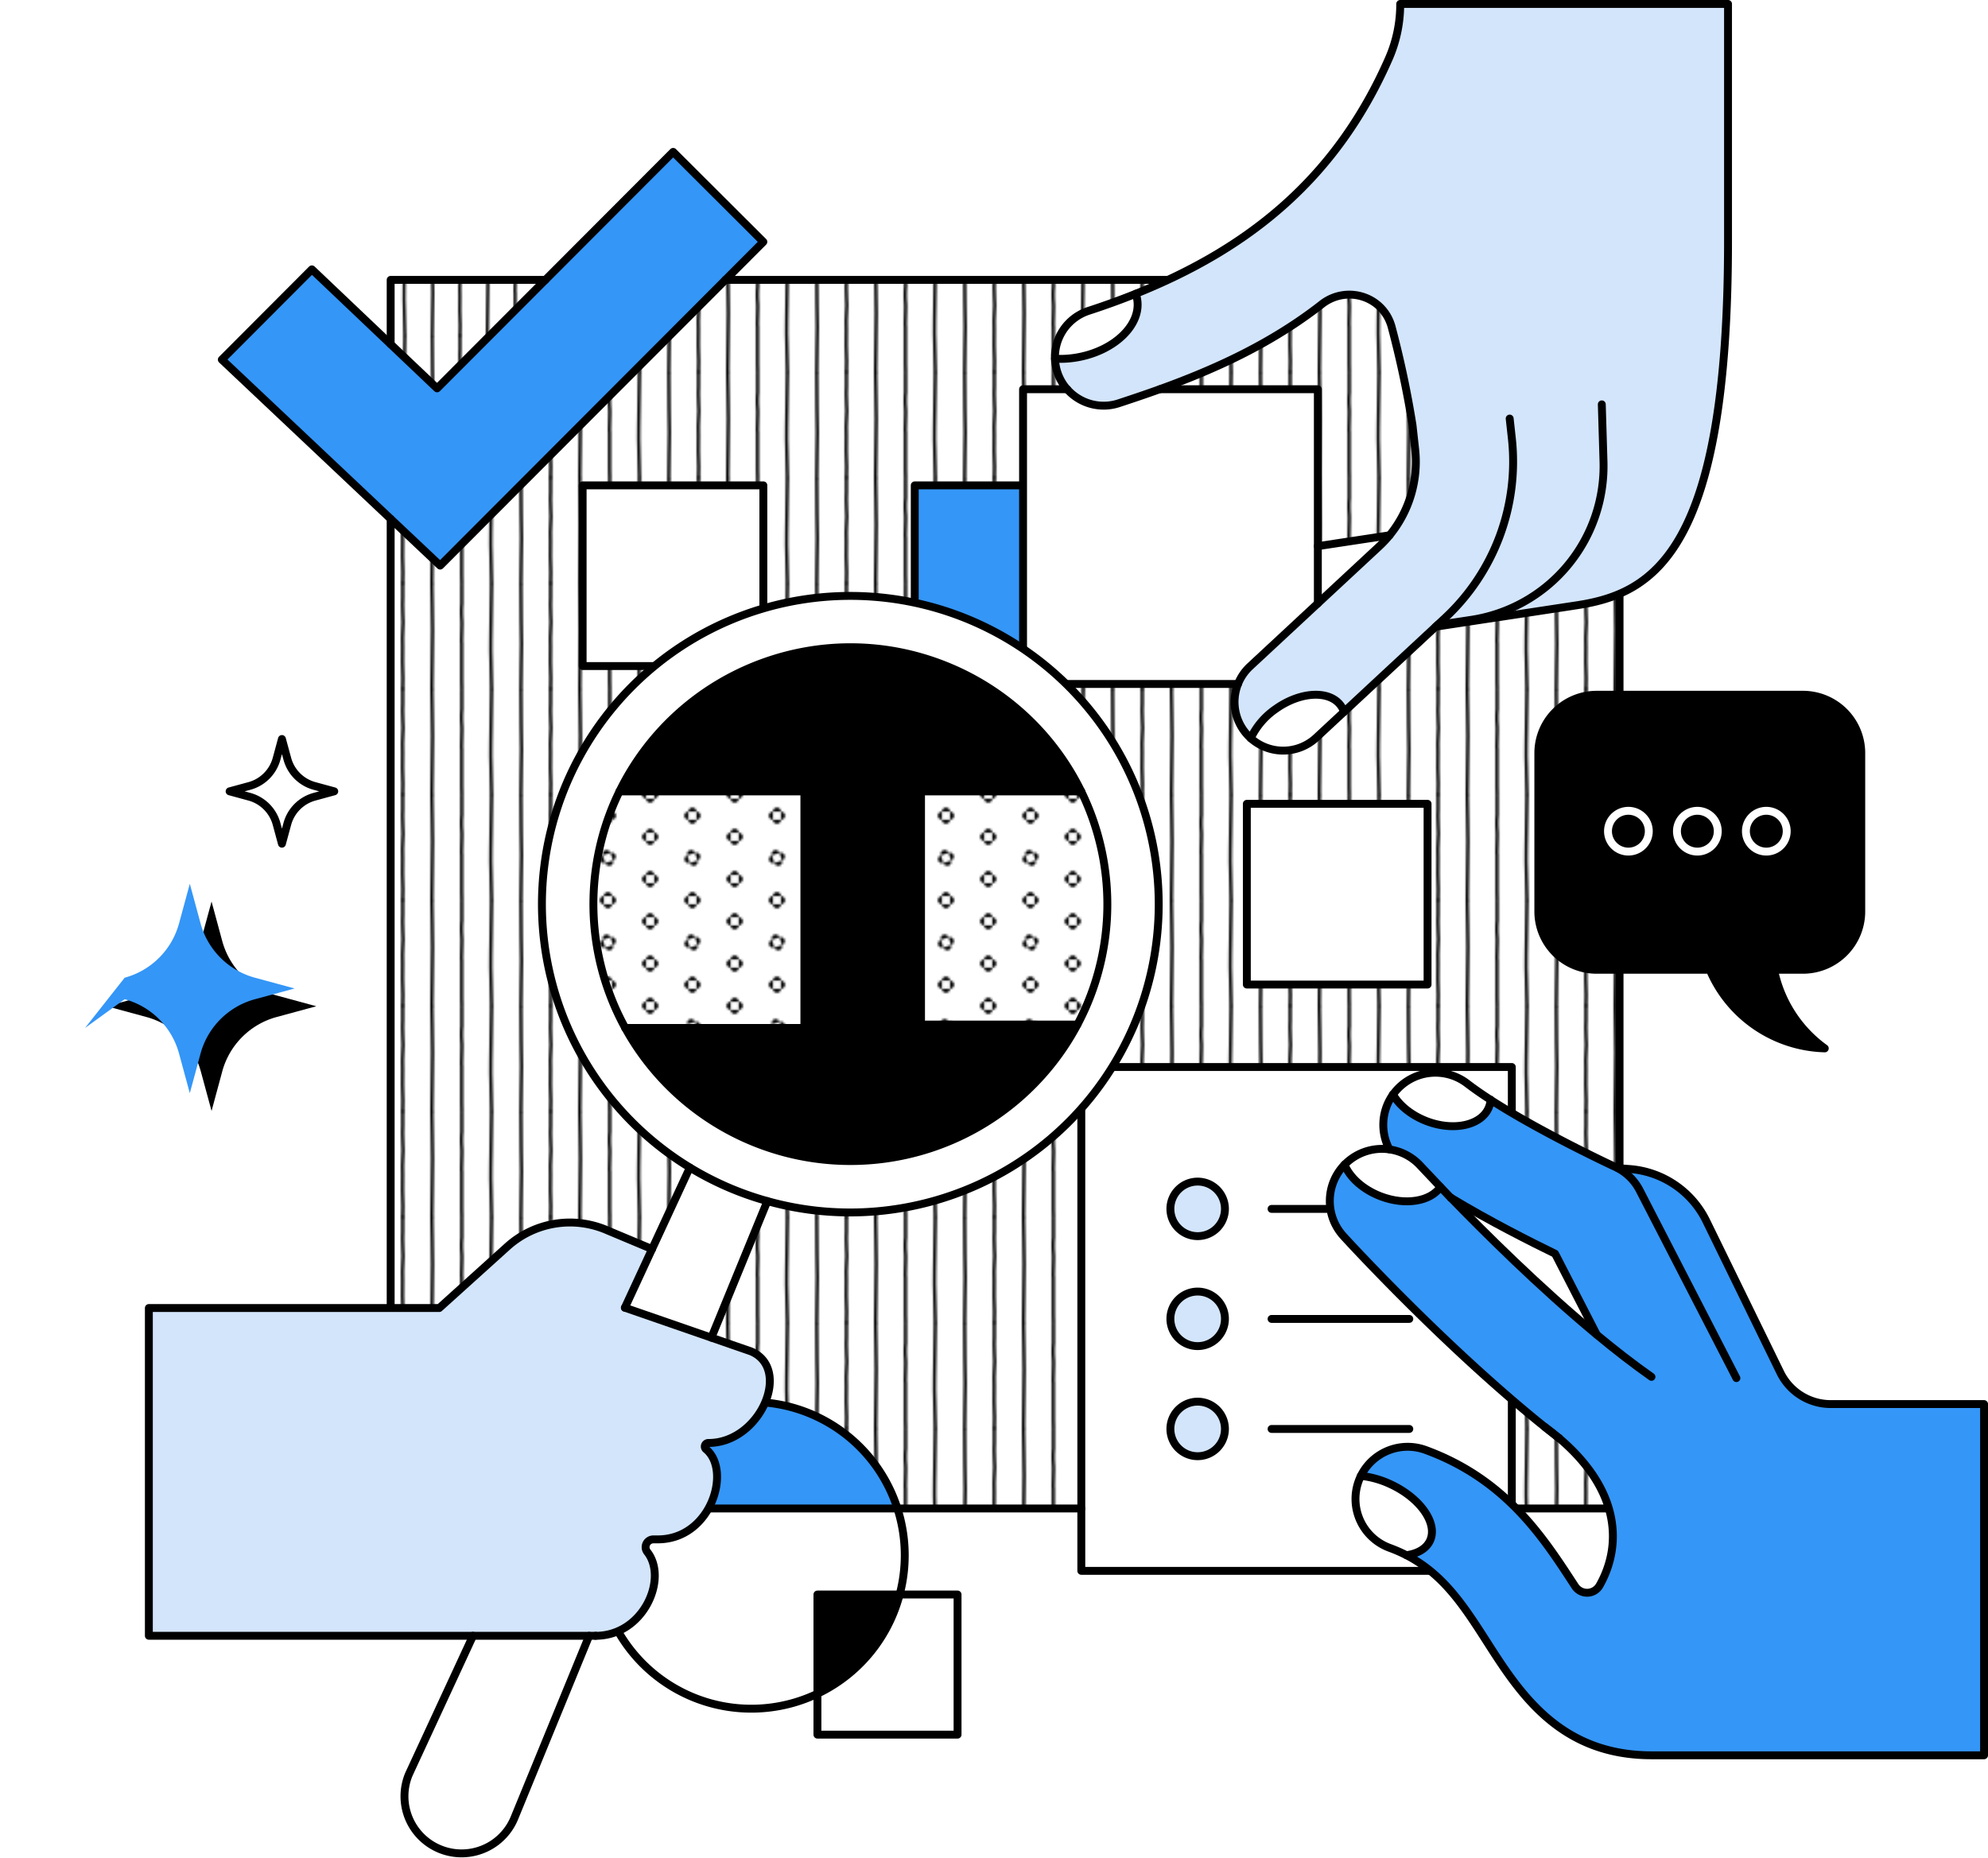 <svg xmlns="http://www.w3.org/2000/svg" xmlns:xlink="http://www.w3.org/1999/xlink" viewBox="0 0 1006.71 941.14"><defs><style>.cls-1,.cls-2,.cls-8,.cls-9{fill:none;}.cls-2,.cls-8{stroke:#000;}.cls-2,.cls-8,.cls-9{stroke-linecap:round;stroke-linejoin:round;}.cls-2{stroke-width:1.5px;}.cls-3{fill:#fff;}.cls-4{fill:url(#New_Pattern_4);}.cls-5{fill:#d3e5fb;}.cls-6{fill:#3496f7;}.cls-7{fill:url(#New_Pattern_4-3);}.cls-8,.cls-9{stroke-width:4px;}.cls-9{stroke:#fff;}.cls-10{fill:url(#New_Pattern_3);}</style><pattern id="New_Pattern_4" data-name="New Pattern 4" width="70" height="50" patternTransform="translate(-120.23 -79.04) scale(1.07)" patternUnits="userSpaceOnUse" viewBox="0 0 70 50"><rect class="cls-1" width="70" height="50"/><path class="cls-2" d="M8.89,100c-.05-7.08.29-14.17.29-21.25,0-4.32-.37-17.48-.29-28.09"/><path class="cls-2" d="M22.94,99.84c0-1.65.09-3.31.09-5,0-2.48-.21-5-.21-7.45s0-3.83.05-7.28c0-1.44-.06-2.9-.06-4.35,0-3.1.31-4.62.31-7.37,0-1.4-.27-4.94-.27-8.33q0-1.61.09-3.21V50.11"/><path class="cls-2" d="M36.74,99.84c0-9.46.33-18.09.33-27.56,0-3.7-.15-7.46-.15-11.2,0-3.35-.1-7.29-.18-10.75"/><path class="cls-2" d="M50.93,99.75c0-1.24-.07-2.75-.07-4,0-1.92,0-3.86,0-5.79,0-3.87,0-7.66,0-11.51a8.42,8.42,0,0,1-.08-1.22c0-.32.18-6.68.18-8,0-2.2-.21-3.25-.21-5.64,0-1.3.06-2.65.17-3.86,0-2.89,0-5.89,0-9.05"/><path class="cls-2" d="M65,99.71c0-8.34-.55-15.73-.36-24.06.18-8.13.16-17.71.36-25.19"/><path class="cls-2" d="M8.89,50c-.05-7.08.29-14.17.29-21.25,0-4.32-.37-17.48-.29-28.09"/><path class="cls-2" d="M22.94,49.84c0-1.65.09-3.31.09-5,0-2.48-.21-5-.21-7.45s0-3.83.05-7.28c0-1.44-.06-2.9-.06-4.35,0-3.1.31-4.62.31-7.37,0-1.4-.27-4.94-.27-8.33q0-1.6.09-3.21V.11"/><path class="cls-2" d="M36.74,49.84c0-9.46.33-18.09.33-27.56,0-3.7-.15-7.46-.15-11.2,0-3.35-.1-7.29-.18-10.75"/><path class="cls-2" d="M50.93,49.75c0-1.24-.07-2.75-.07-4,0-1.92,0-3.86,0-5.79,0-3.87,0-7.66,0-11.51a8.42,8.42,0,0,1-.08-1.22c0-.32.18-6.68.18-8,0-2.2-.21-3.25-.21-5.64,0-1.3.06-2.65.17-3.86,0-2.89,0-5.89,0-9"/><path class="cls-2" d="M65,49.71c0-8.34-.55-15.73-.36-24.06.18-8.13.16-17.71.36-25.19"/><path class="cls-2" d="M8.89,0c-.05-7.08.29-14.17.29-21.25,0-4.32-.37-17.48-.29-28.09"/><path class="cls-2" d="M22.94-.16c0-1.65.09-3.31.09-5,0-2.48-.21-5-.21-7.45s0-3.83.05-7.28c0-1.44-.06-2.9-.06-4.35,0-3.1.31-4.62.31-7.37,0-1.4-.27-4.94-.27-8.33q0-1.61.09-3.21v-6.71"/><path class="cls-2" d="M36.74-.16c0-9.46.33-18.09.33-27.56,0-3.7-.15-7.46-.15-11.2,0-3.35-.1-7.29-.18-10.75"/><path class="cls-2" d="M50.93-.25c0-1.24-.07-2.75-.07-4,0-1.92,0-3.86,0-5.79,0-3.87,0-7.66,0-11.51a8.42,8.42,0,0,1-.08-1.22c0-.32.18-6.68.18-8,0-2.2-.21-3.25-.21-5.64,0-1.3.06-2.65.17-3.86,0-2.89,0-5.89,0-9.05"/><path class="cls-2" d="M65-.29c0-8.34-.55-15.73-.36-24.06.18-8.13.16-17.71.36-25.19"/></pattern><pattern id="New_Pattern_4-3" data-name="New Pattern 4" width="70" height="50" patternTransform="translate(0 -30)" patternUnits="userSpaceOnUse" viewBox="0 0 70 50"><rect class="cls-1" width="70" height="50"/><path class="cls-2" d="M8.89,100c-.05-7.08.29-14.17.29-21.25,0-4.32-.37-17.48-.29-28.09"/><path class="cls-2" d="M22.94,99.84c0-1.65.09-3.31.09-5,0-2.48-.21-5-.21-7.45s0-3.83.05-7.28c0-1.44-.06-2.9-.06-4.35,0-3.1.31-4.62.31-7.37,0-1.4-.27-4.94-.27-8.33q0-1.61.09-3.21V50.11"/><path class="cls-2" d="M36.74,99.84c0-9.46.33-18.09.33-27.56,0-3.7-.15-7.46-.15-11.2,0-3.35-.1-7.29-.18-10.75"/><path class="cls-2" d="M50.93,99.75c0-1.24-.07-2.75-.07-4,0-1.92,0-3.86,0-5.79,0-3.87,0-7.66,0-11.51a8.42,8.42,0,0,1-.08-1.22c0-.32.18-6.68.18-8,0-2.2-.21-3.25-.21-5.64,0-1.3.06-2.65.17-3.86,0-2.89,0-5.89,0-9.05"/><path class="cls-2" d="M65,99.71c0-8.34-.55-15.73-.36-24.06.18-8.13.16-17.71.36-25.19"/><path class="cls-2" d="M8.89,50c-.05-7.08.29-14.17.29-21.25,0-4.32-.37-17.48-.29-28.09"/><path class="cls-2" d="M22.94,49.84c0-1.65.09-3.31.09-5,0-2.48-.21-5-.21-7.45s0-3.83.05-7.28c0-1.44-.06-2.9-.06-4.35,0-3.1.31-4.62.31-7.37,0-1.4-.27-4.94-.27-8.33q0-1.6.09-3.21V.11"/><path class="cls-2" d="M36.74,49.84c0-9.46.33-18.09.33-27.56,0-3.7-.15-7.46-.15-11.2,0-3.35-.1-7.29-.18-10.75"/><path class="cls-2" d="M50.93,49.75c0-1.24-.07-2.75-.07-4,0-1.92,0-3.86,0-5.79,0-3.87,0-7.66,0-11.51a8.42,8.42,0,0,1-.08-1.22c0-.32.18-6.68.18-8,0-2.2-.21-3.25-.21-5.64,0-1.3.06-2.65.17-3.86,0-2.89,0-5.89,0-9"/><path class="cls-2" d="M65,49.71c0-8.34-.55-15.73-.36-24.06.18-8.13.16-17.71.36-25.19"/><path class="cls-2" d="M8.89,0c-.05-7.08.29-14.17.29-21.25,0-4.32-.37-17.48-.29-28.09"/><path class="cls-2" d="M22.94-.16c0-1.65.09-3.31.09-5,0-2.48-.21-5-.21-7.45s0-3.83.05-7.28c0-1.44-.06-2.9-.06-4.35,0-3.1.31-4.62.31-7.37,0-1.4-.27-4.94-.27-8.33q0-1.61.09-3.21v-6.71"/><path class="cls-2" d="M36.74-.16c0-9.46.33-18.09.33-27.56,0-3.7-.15-7.46-.15-11.2,0-3.35-.1-7.29-.18-10.75"/><path class="cls-2" d="M50.93-.25c0-1.24-.07-2.75-.07-4,0-1.92,0-3.86,0-5.79,0-3.87,0-7.66,0-11.51a8.42,8.42,0,0,1-.08-1.22c0-.32.18-6.68.18-8,0-2.2-.21-3.25-.21-5.64,0-1.3.06-2.65.17-3.86,0-2.89,0-5.89,0-9.05"/><path class="cls-2" d="M65-.29c0-8.34-.55-15.73-.36-24.06.18-8.13.16-17.71.36-25.19"/></pattern><pattern id="New_Pattern_3" data-name="New Pattern 3" width="40" height="40" patternTransform="translate(-55.96 -100.46) scale(1.07)" patternUnits="userSpaceOnUse" viewBox="0 0 40 40"><rect class="cls-1" width="40" height="40"/><path d="M36.18,30a1.9,1.9,0,0,0,1.91,1.91V28.09A1.9,1.9,0,0,0,36.18,30Z"/><path d="M40,33.82a1.9,1.9,0,0,0,1.91-1.91H38.09A1.9,1.9,0,0,0,40,33.82Z"/><path d="M40,26.18a1.9,1.9,0,0,0-1.91,1.91h3.82A1.9,1.9,0,0,0,40,26.18Z"/><path d="M16.18,40a1.9,1.9,0,0,0,1.91,1.91V38.09A1.9,1.9,0,0,0,16.18,40Z"/><path d="M21.91,38.09v3.82a1.91,1.91,0,0,0,0-3.82Z"/><path d="M20,36.18a1.9,1.9,0,0,0-1.91,1.91h3.82A1.9,1.9,0,0,0,20,36.18Z"/><path d="M1.91,28.09v3.82a1.91,1.91,0,0,0,0-3.82Z"/><path d="M36.18,10a1.9,1.9,0,0,0,1.91,1.91V8.09A1.9,1.9,0,0,0,36.18,10Z"/><path d="M40,13.82a1.9,1.9,0,0,0,1.91-1.91H38.09A1.9,1.9,0,0,0,40,13.82Z"/><path d="M40,6.18a1.9,1.9,0,0,0-1.91,1.91h3.82A1.9,1.9,0,0,0,40,6.18Z"/><path d="M18.79,16.37a1.92,1.92,0,0,0-1.21,2.42l3.63-1.21A1.92,1.92,0,0,0,18.79,16.37Z"/><path d="M22.42,21.21l-3.63,1.21a1.91,1.91,0,0,0,3.63-1.21Z"/><path d="M16.37,21.21a1.92,1.92,0,0,0,2.42,1.21l-1.21-3.63A1.92,1.92,0,0,0,16.37,21.21Z"/><path d="M23.63,18.79a1.92,1.92,0,0,0-2.42-1.21l1.21,3.63A1.92,1.92,0,0,0,23.63,18.79Z"/><path d="M1.91,8.09v3.82a1.91,1.91,0,0,0,0-3.82Z"/><path d="M20,3.82a1.9,1.9,0,0,0,1.91-1.91H18.09A1.9,1.9,0,0,0,20,3.82Z"/><path d="M0,33.82a1.9,1.9,0,0,0,1.91-1.91H-1.91A1.9,1.9,0,0,0,0,33.82Z"/><path d="M0,26.18a1.9,1.9,0,0,0-1.91,1.91H1.91A1.9,1.9,0,0,0,0,26.18Z"/><path d="M0,13.82a1.9,1.9,0,0,0,1.91-1.91H-1.91A1.9,1.9,0,0,0,0,13.82Z"/><path d="M0,6.18A1.9,1.9,0,0,0-1.91,8.09H1.91A1.9,1.9,0,0,0,0,6.18Z"/><path d="M16.18,0a1.9,1.9,0,0,0,1.91,1.91V-1.91A1.9,1.9,0,0,0,16.18,0Z"/><path d="M21.91-1.91V1.91A1.9,1.9,0,0,0,23.82,0,1.9,1.9,0,0,0,21.91-1.91Z"/></pattern></defs><g id="Layer_2" data-name="Layer 2"><g id="illustrations"><path d="M942.55,381.43v80.22A29.53,29.53,0,0,1,913,491.19H898.35A65.08,65.08,0,0,0,924.05,531a65.11,65.11,0,0,1-58.21-39.81H808.49A29.54,29.54,0,0,1,779,461.65V381.43a29.55,29.55,0,0,1,29.54-29.54H913A29.54,29.54,0,0,1,942.55,381.43ZM904.78,421a10.33,10.33,0,1,0-10.32,10.33A10.32,10.32,0,0,0,904.78,421Zm-34.92,0a10.33,10.33,0,1,0-10.32,10.33A10.32,10.32,0,0,0,869.86,421Zm-34.92,0a10.33,10.33,0,1,0-10.32,10.33A10.33,10.33,0,0,0,834.94,421Z"/><path d="M894.46,410.67A10.33,10.33,0,1,1,884.13,421,10.32,10.32,0,0,1,894.46,410.67Z"/><path d="M859.54,410.67A10.33,10.33,0,1,1,849.21,421,10.32,10.32,0,0,1,859.54,410.67Z"/><path d="M824.62,410.67A10.33,10.33,0,1,1,814.29,421,10.33,10.33,0,0,1,824.62,410.67Z"/><path class="cls-3" d="M820.13,491.19V764.05H765.57V540.43h-218V764.05H454.5a77.77,77.77,0,0,0-148.16,0H197.83V262.82l25.07,23.65L367.35,141.74H820.13V351.89H808.49A29.55,29.55,0,0,0,779,381.43v80.22a29.54,29.54,0,0,0,29.54,29.54Zm-97.22,7.48V407.13H631.39v91.54ZM554.74,337.35V245.83H463.22v91.52Zm-168.18,0V245.83H295v91.52Z"/><polygon class="cls-3" points="276.19 141.75 221.34 196.7 197.83 174.35 197.83 141.75 276.19 141.75"/><path class="cls-4" d="M820.13,491.19V764.05H765.57V540.43h-218V764.05H454.5a77.77,77.77,0,0,0-148.16,0H197.83V262.82l25.07,23.65L367.35,141.74H820.13V351.89H808.49A29.55,29.55,0,0,0,779,381.43v80.22a29.54,29.54,0,0,0,29.54,29.54Zm-97.22,7.48V407.13H631.39v91.54ZM554.74,337.35V245.83H463.22v91.52Zm-168.18,0V245.83H295v91.52Z"/><rect class="cls-3" x="547.57" y="764.05" width="218" height="31.58"/><path class="cls-3" d="M765.57,540.43V764.05h-218V540.43ZM620.3,612.3a13.81,13.81,0,1,0-13.8,13.8A13.81,13.81,0,0,0,620.3,612.3Zm0,55.73a13.81,13.81,0,1,0-13.8,13.8A13.81,13.81,0,0,0,620.3,668Zm0,55.73a13.81,13.81,0,1,0-13.8,13.8A13.81,13.81,0,0,0,620.3,723.76Z"/><rect class="cls-3" x="631.39" y="407.13" width="91.52" height="91.54"/><path class="cls-5" d="M606.5,598.49a13.81,13.81,0,1,1-13.81,13.81A13.81,13.81,0,0,1,606.5,598.49Z"/><path class="cls-5" d="M606.5,654.22A13.81,13.81,0,1,1,592.69,668,13.81,13.81,0,0,1,606.5,654.22Z"/><path class="cls-5" d="M606.5,710a13.81,13.81,0,1,1-13.81,13.81A13.81,13.81,0,0,1,606.5,710Z"/><rect class="cls-6" x="463.22" y="245.83" width="91.52" height="91.52"/><path class="cls-3" d="M484.9,807.62v71h-71V857.87a77.86,77.86,0,0,0,41.64-50.25Z"/><path class="cls-3" d="M458.17,787.7a77.37,77.37,0,0,1-2.59,19.92H413.94v50.25a77.8,77.8,0,0,1-107.6-93.82H454.5A77.75,77.75,0,0,1,458.17,787.7Z"/><path d="M413.94,807.62h41.64a77.86,77.86,0,0,1-41.64,50.25Z"/><path class="cls-6" d="M454.5,764.05H306.34a77.77,77.77,0,0,1,148.16,0Z"/><rect class="cls-3" x="295.04" y="245.83" width="91.52" height="91.52"/><polygon class="cls-6" points="340.88 76.93 386.56 122.49 222.9 286.47 112.33 182.14 157.93 136.43 221.34 196.7 340.88 76.93"/><polygon class="cls-7" points="276.19 141.75 221.34 196.7 197.83 174.35 197.83 141.75 276.19 141.75"/><path d="M160.18,509.66l-20.07,5.45a39.19,39.19,0,0,0-27.57,27.58l-5.41,20-5.43-20a39.14,39.14,0,0,0-27.57-27.58l-20.07-5.45,20.07-5.45a39.16,39.16,0,0,0,27.57-27.58l5.43-20,5.41,20a39.21,39.21,0,0,0,27.57,27.58Z"/><path class="cls-6" d="M149.18,500.66l-20.08,5.45a39.18,39.18,0,0,0-27.56,27.58l-5.42,20-5.43-20a39.11,39.11,0,0,0-27.56-27.58L43.06,520.66l20.07-25.45a39.13,39.13,0,0,0,27.56-27.58l5.43-20,5.42,20a39.2,39.2,0,0,0,27.56,27.58Z"/><path class="cls-3" d="M53.06,416.51l-10,2.73A19.57,19.57,0,0,0,29.25,433l-2.72,10-2.71-10A19.58,19.58,0,0,0,10,419.24L0,416.51l10-2.72A19.6,19.6,0,0,0,23.82,400l2.71-10,2.72,10A19.58,19.58,0,0,0,43,413.79Z"/><path class="cls-8" d="M142.77,374.31l-2.71,10a19.6,19.6,0,0,1-13.78,13.78l-10,2.72,10,2.73a19.62,19.62,0,0,1,13.78,13.79l2.71,10,2.72-10a19.58,19.58,0,0,1,13.77-13.79l10-2.73-10-2.72a19.57,19.57,0,0,1-13.77-13.78Z"/><polyline class="cls-8" points="547.57 764.05 197.83 764.05 197.83 262.82"/><polyline class="cls-8" points="820.13 491.19 820.13 764.05 765.57 764.05"/><polyline class="cls-8" points="197.83 174.35 197.83 141.75 276.19 141.75"/><polyline class="cls-8" points="367.36 141.75 820.13 141.75 820.13 351.89"/><rect class="cls-8" x="295.04" y="245.83" width="91.52" height="91.52"/><rect class="cls-8" x="463.22" y="245.83" width="91.52" height="91.52"/><rect class="cls-8" x="631.39" y="407.13" width="91.52" height="91.54"/><polygon class="cls-8" points="276.19 141.75 340.88 76.93 386.56 122.49 222.9 286.47 112.33 182.14 157.93 136.43 221.34 196.7 276.19 141.75"/><polygon class="cls-8" points="765.57 764.05 765.57 795.63 547.57 795.63 547.57 540.43 765.57 540.43 765.57 764.05"/><path class="cls-8" d="M620.3,612.3a13.81,13.81,0,1,0-13.8,13.8A13.81,13.81,0,0,0,620.3,612.3Z"/><line class="cls-8" x1="643.91" y1="612.3" x2="713.66" y2="612.3"/><path class="cls-8" d="M620.3,668a13.81,13.81,0,1,0-13.8,13.8A13.81,13.81,0,0,0,620.3,668Z"/><line class="cls-8" x1="643.91" y1="668.03" x2="713.66" y2="668.03"/><path class="cls-8" d="M620.3,723.76a13.81,13.81,0,1,0-13.8,13.8A13.81,13.81,0,0,0,620.3,723.76Z"/><line class="cls-8" x1="643.91" y1="723.76" x2="713.66" y2="723.76"/><path class="cls-8" d="M820.13,351.89H913a29.54,29.54,0,0,1,29.53,29.54v80.22A29.53,29.53,0,0,1,913,491.19H898.35A65.08,65.08,0,0,0,924.05,531a65.11,65.11,0,0,1-58.21-39.81H808.49A29.54,29.54,0,0,1,779,461.65V381.43a29.55,29.55,0,0,1,29.54-29.54Z"/><path class="cls-9" d="M834.94,421a10.33,10.33,0,1,0-10.32,10.33A10.33,10.33,0,0,0,834.94,421Z"/><path class="cls-9" d="M869.86,421a10.33,10.33,0,1,0-10.32,10.33A10.32,10.32,0,0,0,869.86,421Z"/><path class="cls-9" d="M904.78,421a10.33,10.33,0,1,0-10.32,10.33A10.32,10.32,0,0,0,904.78,421Z"/><path class="cls-8" d="M455.58,807.62a77.69,77.69,0,1,0-41.64,50.25A77.37,77.37,0,0,0,455.58,807.62Z"/><polygon class="cls-8" points="455.58 807.62 484.9 807.62 484.9 878.59 413.94 878.59 413.94 807.62 455.58 807.62"/><path class="cls-5" d="M727,317.43l-46.39,43.12a11.64,11.64,0,0,0-1.56-3.06c-5.71-8.05-20.5-7.34-33,1.57a37.47,37.47,0,0,0-12.7,14.87c-.54-.49-1.08-1-1.59-1.57a24.63,24.63,0,0,1-4.83-25.92,24.18,24.18,0,0,1,6.1-8.9l65.31-60.7a55.5,55.5,0,0,0,5.36-5.71,58.76,58.76,0,0,0,12.93-43.5l-1.35-12.3a496.63,496.63,0,0,0-10.57-49.72c-4.17-15.42-22.56-21.32-35.23-11.6-.08.07-.17.13-.25.21-25.51,19.93-53.86,32.81-81.86,42.93-7,2.53-14,4.88-20.84,7.13a24.34,24.34,0,0,1-7.66,1.23,24.67,24.67,0,0,1-18.49-8.36h0a24.75,24.75,0,0,1-6.12-15.45,48.92,48.92,0,0,0,11.93-.81c18.79-3.57,32-16.8,29.63-29.57a16.12,16.12,0,0,0-.68-2.52C632.06,126,676.62,90.72,703.43,29.37A68.36,68.36,0,0,0,709.06,2h166V122c0,157.46-37.69,178.69-76.76,184.6Z"/><path class="cls-3" d="M703.69,271.12h0a55.5,55.5,0,0,1-5.36,5.71l-31,28.8v-29Z"/><path class="cls-3" d="M680.64,360.55l-14.07,13.08a24.62,24.62,0,0,1-33.22.3,37.47,37.47,0,0,1,12.7-14.87c12.53-8.91,27.32-9.62,33-1.57A11.64,11.64,0,0,1,680.64,360.55Z"/><path class="cls-3" d="M667.35,276.63v29L633,337.54a24.18,24.18,0,0,0-6.1,8.9H518.07V197.15h22.31a24.67,24.67,0,0,0,18.49,8.36,24.34,24.34,0,0,0,7.66-1.23c6.88-2.25,13.86-4.6,20.84-7.13h80Z"/><path class="cls-3" d="M575.81,151.32c2.4,12.77-10.84,26-29.63,29.57a48.92,48.92,0,0,1-11.93.81,24.66,24.66,0,0,1,17-24.25q12.28-4,23.91-8.65A16.12,16.12,0,0,1,575.81,151.32Z"/><path class="cls-8" d="M811.14,204.81,812,233.7a78.78,78.78,0,0,1-66.93,80.24l-17.1,2.6"/><path class="cls-8" d="M540.37,197.15a24.65,24.65,0,0,1,10.85-39.7q12.28-4,23.91-8.65C632.05,126,676.62,90.72,703.43,29.37A68.36,68.36,0,0,0,709.06,2h166V122c0,157.46-37.69,178.69-76.76,184.6L727,317.43"/><path class="cls-8" d="M764.49,212l1.12,10.19a108.22,108.22,0,0,1-33.73,90.7l-65.31,60.7a24.62,24.62,0,0,1-33.22.3c-.54-.49-1.08-1-1.59-1.57a24.67,24.67,0,0,1-4.83-25.92,24.38,24.38,0,0,1,6.1-8.9l65.31-60.7a55.5,55.5,0,0,0,5.36-5.71,58.76,58.76,0,0,0,12.93-43.5l-1.35-12.3a496.63,496.63,0,0,0-10.57-49.72c-4.17-15.42-22.56-21.32-35.23-11.6-.08.07-.17.13-.25.21-25.51,19.93-53.86,32.8-81.86,42.93-7,2.53-14,4.88-20.84,7.13a24.34,24.34,0,0,1-7.66,1.23,24.67,24.67,0,0,1-18.49-8.36"/><line class="cls-8" x1="667.35" y1="276.63" x2="703.69" y2="271.12"/><path class="cls-8" d="M633.35,373.93a37.47,37.47,0,0,1,12.7-14.87c12.53-8.91,27.32-9.62,33-1.57a11.64,11.64,0,0,1,1.56,3.06"/><path class="cls-8" d="M575.13,148.8a16.12,16.12,0,0,1,.68,2.52c2.4,12.77-10.84,26-29.63,29.57a48.92,48.92,0,0,1-11.93.81"/><polyline class="cls-8" points="587.37 197.15 667.35 197.15 667.35 305.64"/><polyline class="cls-8" points="626.92 346.44 518.07 346.44 518.07 197.15 540.38 197.15"/><path class="cls-6" d="M808.59,676l-21.1-41c-11.53-5.6-33.1-16.43-52.78-28.35C751.46,624,779.74,652.11,808.59,676Zm10.64-84.34,6,.46a47.2,47.2,0,0,1,38.81,26.35l37.45,76.7a28.42,28.42,0,0,0,25.54,16h77.65V889.09H836.34c-46.6,0-67-31.8-83.3-57.34-11.68-18.27-22-34.34-40.82-44,5.65-.78,10-3.26,11.92-7.33,4.07-8.75-4.81-21.53-19.85-28.55a47.52,47.52,0,0,0-15.15-4.3,26.41,26.41,0,0,1,32.75-13.12c41.18,15.06,60.06,45.05,75.62,68.88a.61.61,0,0,1,.07.1,7.27,7.27,0,0,0,12.42-.3c11-19.37,11.37-47.57-20.47-74.65l-.06,0q-3.36-2.86-7.2-5.68c-50.54-40.57-99.56-94-101.95-96.65a26.39,26.39,0,0,1,.53-36.18c2.62,6.46,9.32,12.64,18.35,16.07,12.54,4.77,25.27,2.57,30.22-4.74-6.26-6.55-10-10.59-10.11-10.76a26.47,26.47,0,0,0-15.72-8.32,26.39,26.39,0,0,1,1.8-27.73c3.21,5.51,9.28,10.56,17.12,13.54,13.89,5.27,28,2,31.54-7.27a12.21,12.21,0,0,0,.78-3.62c25.9,16.7,62.71,33.82,63.15,34S818.82,591.48,819.23,591.69Z"/><path class="cls-3" d="M787.49,635l21.1,41c-28.85-23.92-57.13-52-73.88-69.34C754.39,618.61,776,629.44,787.49,635Z"/><path class="cls-3" d="M789.47,728.39q-3.6-2.79-7.2-5.68Q786.11,725.53,789.47,728.39Z"/><path class="cls-3" d="M754.83,557.05a12.21,12.21,0,0,1-.78,3.62c-3.53,9.29-17.65,12.54-31.54,7.27-7.84-3-13.91-8-17.12-13.54h0c.19-.26.38-.52.58-.77a26.41,26.41,0,0,1,37-4.83C746.49,551.47,750.51,554.26,754.83,557.05Z"/><path class="cls-3" d="M704.29,751.82c15,7,23.92,19.8,19.85,28.55-1.91,4.07-6.27,6.55-11.92,7.33a75.55,75.55,0,0,0-8.47-3.71A26.37,26.37,0,0,1,688,750.13a27.63,27.63,0,0,1,1.11-2.61A47.52,47.52,0,0,1,704.29,751.82Z"/><path class="cls-3" d="M703.59,582.13a26.47,26.47,0,0,1,15.72,8.32c.15.17,3.85,4.21,10.11,10.76-4.95,7.31-17.68,9.51-30.22,4.74-9-3.43-15.73-9.61-18.35-16.07.37-.38.76-.76,1.15-1.11A26.35,26.35,0,0,1,703.59,582.13Z"/><path class="cls-8" d="M789.53,728.43C821.37,755.51,821,783.71,810,803.08a7.27,7.27,0,0,1-12.42.3.61.61,0,0,0-.07-.1c-15.56-23.83-34.44-53.82-75.62-68.88a26.43,26.43,0,0,0-32.75,13.12,27.63,27.63,0,0,0-1.11,2.61A26.37,26.37,0,0,0,703.75,784a75.55,75.55,0,0,1,8.47,3.71c18.83,9.73,29.14,25.78,40.82,44,16.35,25.54,36.7,57.34,83.3,57.34h168.37V711.16H927.06a28.42,28.42,0,0,1-25.54-16l-37.45-76.7a47.2,47.2,0,0,0-38.81-26.35l-6-.46"/><path class="cls-8" d="M782.27,722.71q3.84,2.82,7.2,5.68"/><path class="cls-8" d="M734.71,606.69c16.75,17.3,45,45.41,73.88,69.34,9.3,7.72,18.67,15,27.71,21.34"/><path class="cls-8" d="M789.53,728.43l-.06,0q-3.6-2.79-7.2-5.68c-50.53-40.59-99.56-94-101.95-96.65a26.39,26.39,0,0,1,.53-36.18c.37-.38.76-.76,1.15-1.11a26.42,26.42,0,0,1,37.31,1.68c.15.17,13.47,14.26,15.38,16.23"/><path class="cls-8" d="M808.59,676l-21.1-41c-11.53-5.6-33.1-16.43-52.78-28.35h0"/><path class="cls-8" d="M705.39,554.39c.19-.26.38-.52.58-.77a26.41,26.41,0,0,1,37-4.83c3.5,2.68,7.52,5.47,11.84,8.26,25.9,16.7,62.71,33.82,63.15,34s.84.41,1.25.62A26.29,26.29,0,0,1,830.37,603L879.3,698"/><path class="cls-8" d="M703.59,582.13a26.39,26.39,0,0,1,1.8-27.73"/><path class="cls-8" d="M729.42,601.21c-4.95,7.31-17.68,9.51-30.22,4.74-9-3.43-15.73-9.61-18.35-16.07"/><path class="cls-8" d="M754.83,557h0a12.21,12.21,0,0,1-.78,3.62c-3.53,9.29-17.65,12.54-31.54,7.27-7.84-3-13.91-8-17.12-13.54h0"/><path class="cls-8" d="M689.14,747.52a47.52,47.52,0,0,1,15.15,4.3c15,7,23.92,19.8,19.85,28.55-1.91,4.07-6.27,6.55-11.92,7.33"/><path class="cls-3" d="M313.66,400.84c-.82,1.68-1.62,3.39-2.37,5.12A130.15,130.15,0,0,0,545.58,519q2.32-4.4,4.35-9A130.15,130.15,0,0,0,313.66,400.84ZM493,314.77A156.17,156.17,0,0,1,388.57,608.35a154.21,154.21,0,0,1-20.33-7.24,159.2,159.2,0,0,1-18.91-9.8A156.18,156.18,0,0,1,493,314.77Z"/><path class="cls-3" d="M547.56,400.84a129.91,129.91,0,0,1,2.37,109.08q-2,4.63-4.35,9H466.4V400.84Z"/><path class="cls-3" d="M407.33,400.84V520.66H316.57A129.92,129.92,0,0,1,311.29,406c.75-1.73,1.55-3.44,2.37-5.12Z"/><path class="cls-10" d="M547.56,400.84a129.91,129.91,0,0,1,2.37,109.08q-2,4.63-4.35,9H466.4V400.84Z"/><path d="M547.56,400.84H466.4V519h79.18a130.15,130.15,0,0,1-229,1.71h90.76V400.84H313.66a130.14,130.14,0,0,1,233.9,0Z"/><path class="cls-10" d="M407.33,400.84V520.66H316.57A129.92,129.92,0,0,1,311.29,406c.75-1.73,1.55-3.44,2.37-5.12Z"/><path class="cls-3" d="M368.24,601.11a154.21,154.21,0,0,0,20.33,7.24h0c-.07.21-.15.41-.23.6l-28.1,68.56-43.8-15.17s32.8-70.87,32.89-71A159.2,159.2,0,0,0,368.24,601.11Z"/><path class="cls-5" d="M380.25,684.45c20.95,8.77,4.74,46.41-21.47,46.41h-.08a1.8,1.8,0,0,0-1.16,3.18c13,10.77,2.5,45.65-24.47,45.65h-2.2a3.94,3.94,0,0,0-3.09,6.38c10.63,13.45-1.92,42.46-26.18,42.46H75.38v-166H222.45l34.49-31.13a47.28,47.28,0,0,1,50.74-8.16l22.51,9.43-13.75,29.7Z"/><path class="cls-3" d="M298.33,828.53l-38,92.66a28.92,28.92,0,0,1-53.51-21.94c.15-.36.35-.81.51-1.17l32.19-69.55Z"/><path class="cls-8" d="M330.19,632.65l-22.51-9.43a47.28,47.28,0,0,0-50.74,8.16l-34.49,31.13H75.38v166H301.6"/><path class="cls-8" d="M301.6,828.53c24.26,0,36.81-29,26.18-42.46a3.94,3.94,0,0,1,3.09-6.38h2.2c27,0,37.51-34.88,24.47-45.65a1.8,1.8,0,0,1,1.16-3.18h.08c26.21,0,42.42-37.64,21.47-46.41l-63.81-22.1"/><path class="cls-8" d="M388.57,608.36c-.07.21-.15.41-.23.6l-28.1,68.56"/><path class="cls-8" d="M298.33,828.53l-38,92.66a28.92,28.92,0,0,1-53.51-21.94c.15-.36.35-.81.51-1.17l32.19-69.55"/><path class="cls-8" d="M316.44,662.35s32.8-70.87,32.89-71"/><path class="cls-8" d="M388.57,608.35c73.95,20.69,153.68-15.67,185.21-88a156.17,156.17,0,1,0-224.45,71,159.2,159.2,0,0,0,18.91,9.8A155.66,155.66,0,0,0,388.57,608.35Z"/><path class="cls-8" d="M545.58,519q2.32-4.4,4.35-9a130.16,130.16,0,0,0-67.35-171.3c-64.16-28-138.47-.06-168.92,62.22-.82,1.69-1.62,3.39-2.37,5.12A130.15,130.15,0,0,0,545.58,519Z"/><polyline class="cls-8" points="313.65 400.84 407.33 400.84 407.33 520.66 316.56 520.66"/><polyline class="cls-8" points="545.58 518.95 466.4 518.95 466.4 400.84 547.56 400.84"/></g></g></svg>